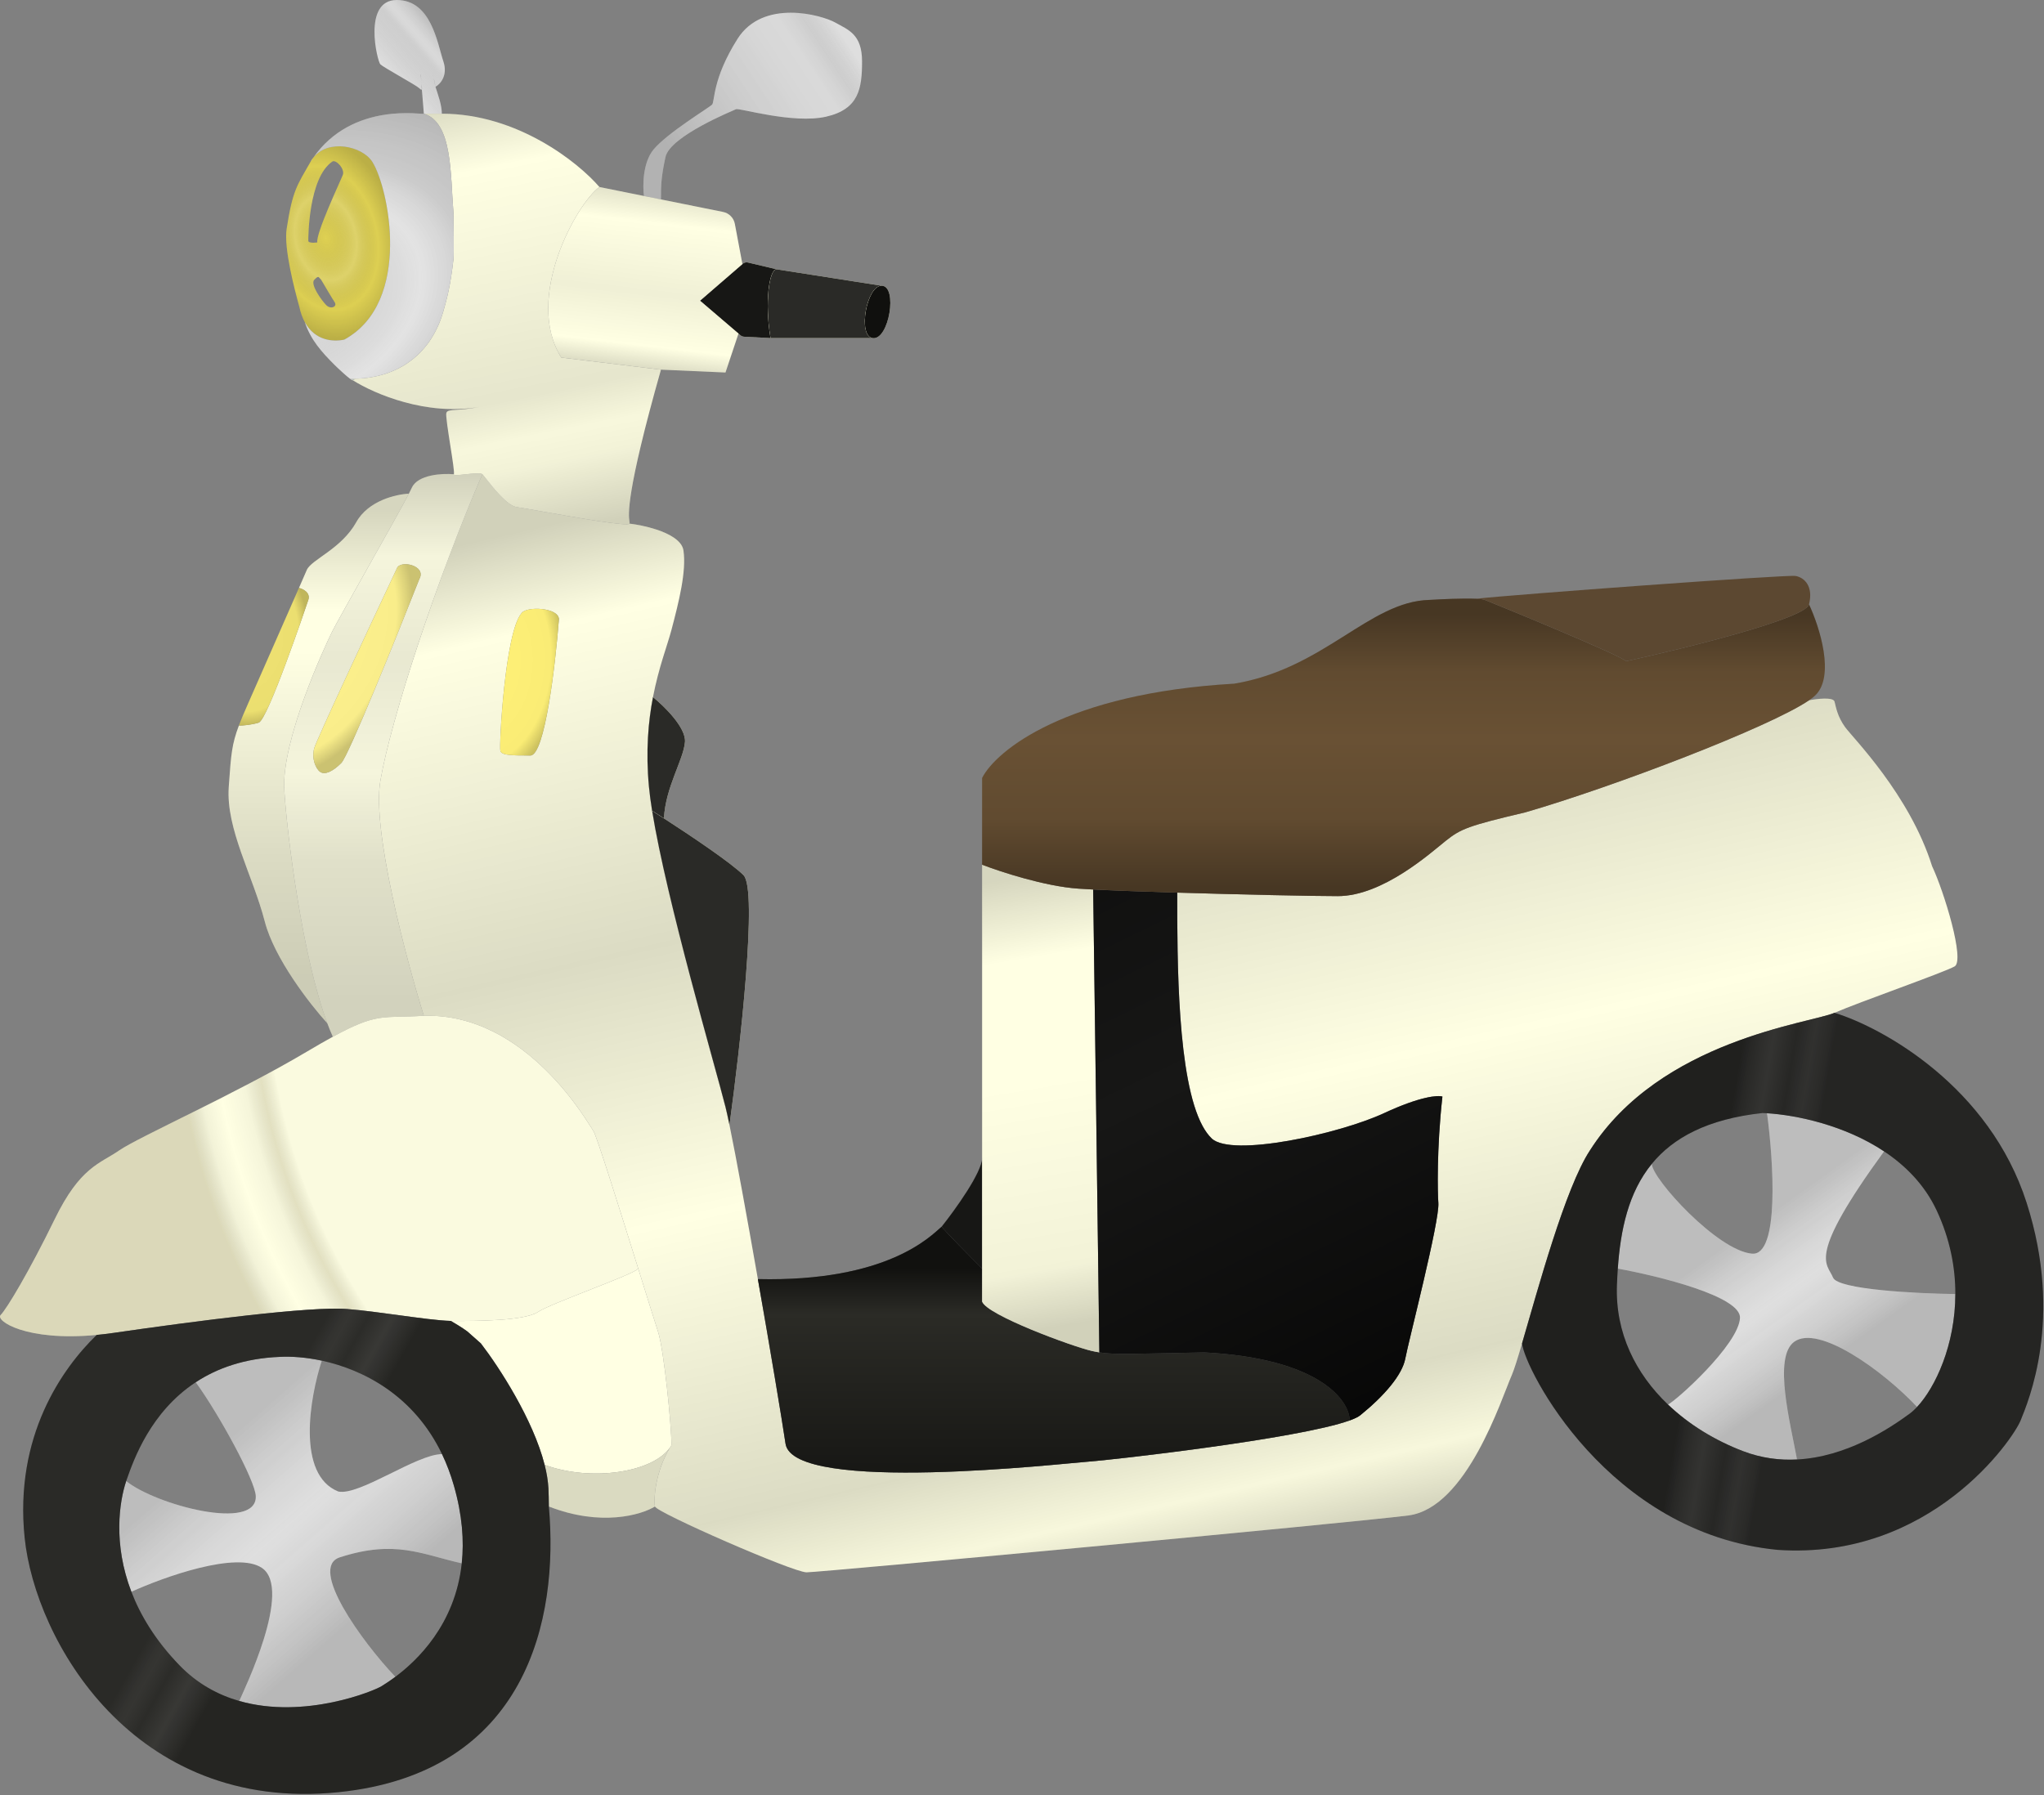 <svg width="107" height="94" viewBox="0 0 107 94" fill="none" xmlns="http://www.w3.org/2000/svg">
<rect x="0" y="0" width="107" height="94" fill="#808080" stroke="none"/>
<g clip-path="url(#clip0_1377_15918)">
<path fill-rule="evenodd" clip-rule="evenodd" d="M25.252 24.832C25.283 24.863 25.348 24.947 25.438 25.061C25.799 25.524 26.555 26.492 27.059 26.555C27.228 26.576 27.729 26.666 28.372 26.781C30.112 27.091 32.893 27.588 32.951 27.417C33.324 27.461 33.86 27.561 34.365 27.728C35.064 27.959 35.706 28.317 35.779 28.827C35.936 29.924 35.543 31.49 35.151 32.978C34.935 33.796 34.481 34.945 34.182 36.504C33.937 37.781 33.795 39.333 33.972 41.203C34.007 41.575 34.064 41.996 34.138 42.457C34.892 47.152 37.478 55.97 37.979 57.967C38.033 58.184 38.103 58.504 38.187 58.907C38.538 60.611 39.118 63.802 39.674 66.975C40.318 70.651 40.931 74.303 41.121 75.592C41.514 78.255 55.812 76.61 56.99 76.532C58.067 76.46 67.991 75.343 70.66 74.374C70.913 74.282 71.101 74.192 71.21 74.103C72.467 73.085 73.41 71.989 73.567 71.127C73.724 70.265 75.374 63.92 75.295 62.98C75.257 62.529 75.202 60.152 75.509 57.419C75.281 57.34 74.352 57.403 72.467 58.28C70.11 59.377 64.479 60.61 63.432 59.612C63.256 59.443 63.096 59.223 62.953 58.958C61.626 56.515 61.626 50.321 61.626 46.74C64.898 46.839 68.636 46.922 70.032 46.922C72.388 46.922 74.902 44.65 75.688 44.023C76.474 43.397 76.866 43.24 79.852 42.535C84.435 41.209 92.634 38.079 94.7 36.669C95.119 36.588 95.972 36.488 96.035 36.739C96.114 37.052 96.192 37.522 96.585 38.07C96.978 38.618 99.963 41.595 101.142 45.355C101.77 46.687 102.87 50.29 102.32 50.603C101.77 50.917 97.292 52.483 96.035 53.032C94.778 53.58 86.922 54.442 83.23 60.239C81.938 62.201 80.502 67.523 79.676 70.344C79.447 71.126 79.264 71.716 79.145 71.989C78.595 73.242 76.788 78.96 73.724 79.352C70.66 79.743 42.928 82.329 42.221 82.329C41.514 82.329 34.365 79.195 34.286 78.882C34.21 78.579 34.281 77.103 35.069 75.801C35.098 75.758 35.126 75.715 35.151 75.67C35.151 74.652 34.758 70.657 34.444 69.717C34.334 69.388 33.917 68.047 33.411 66.427C32.47 63.409 31.219 59.424 31.065 59.22C30.83 58.907 27.609 53.032 22.188 53.188C21.245 50.16 19.47 43.459 19.91 40.89C20.46 37.678 22.895 30.237 25.252 24.832ZM29.258 32.43C29.258 31.803 27.53 31.725 27.294 32.117C26.43 33.135 26.116 39.089 26.195 39.324C26.273 39.559 26.823 39.559 27.766 39.559C28.52 39.559 29.075 34.806 29.258 32.43Z" fill="#FFFFE3"/>
<path fill-rule="evenodd" clip-rule="evenodd" d="M25.252 24.832C25.283 24.863 25.348 24.947 25.438 25.061C25.799 25.524 26.555 26.492 27.059 26.555C27.228 26.576 27.729 26.666 28.372 26.781C30.112 27.091 32.893 27.588 32.951 27.417C33.324 27.461 33.86 27.561 34.365 27.728C35.064 27.959 35.706 28.317 35.779 28.827C35.936 29.924 35.543 31.49 35.151 32.978C34.935 33.796 34.481 34.945 34.182 36.504C33.937 37.781 33.795 39.333 33.972 41.203C34.007 41.575 34.064 41.996 34.138 42.457C34.892 47.152 37.478 55.97 37.979 57.967C38.033 58.184 38.103 58.504 38.187 58.907C38.538 60.611 39.118 63.802 39.674 66.975C40.318 70.651 40.931 74.303 41.121 75.592C41.514 78.255 55.812 76.61 56.99 76.532C58.067 76.46 67.991 75.343 70.66 74.374C70.913 74.282 71.101 74.192 71.21 74.103C72.467 73.085 73.41 71.989 73.567 71.127C73.724 70.265 75.374 63.92 75.295 62.98C75.257 62.529 75.202 60.152 75.509 57.419C75.281 57.34 74.352 57.403 72.467 58.28C70.11 59.377 64.479 60.61 63.432 59.612C63.256 59.443 63.096 59.223 62.953 58.958C61.626 56.515 61.626 50.321 61.626 46.74C64.898 46.839 68.636 46.922 70.032 46.922C72.388 46.922 74.902 44.65 75.688 44.023C76.474 43.397 76.866 43.24 79.852 42.535C84.435 41.209 92.634 38.079 94.7 36.669C95.119 36.588 95.972 36.488 96.035 36.739C96.114 37.052 96.192 37.522 96.585 38.07C96.978 38.618 99.963 41.595 101.142 45.355C101.77 46.687 102.87 50.29 102.32 50.603C101.77 50.917 97.292 52.483 96.035 53.032C94.778 53.58 86.922 54.442 83.23 60.239C81.938 62.201 80.502 67.523 79.676 70.344C79.447 71.126 79.264 71.716 79.145 71.989C78.595 73.242 76.788 78.96 73.724 79.352C70.66 79.743 42.928 82.329 42.221 82.329C41.514 82.329 34.365 79.195 34.286 78.882C34.21 78.579 34.281 77.103 35.069 75.801C35.098 75.758 35.126 75.715 35.151 75.67C35.151 74.652 34.758 70.657 34.444 69.717C34.334 69.388 33.917 68.047 33.411 66.427C32.47 63.409 31.219 59.424 31.065 59.22C30.83 58.907 27.609 53.032 22.188 53.188C21.245 50.16 19.47 43.459 19.91 40.89C20.46 37.678 22.895 30.237 25.252 24.832ZM29.258 32.43C29.258 31.803 27.53 31.725 27.294 32.117C26.43 33.135 26.116 39.089 26.195 39.324C26.273 39.559 26.823 39.559 27.766 39.559C28.52 39.559 29.075 34.806 29.258 32.43Z" fill="url(#paint0_linear_1377_15918)" fill-opacity="0.2"/>
<path d="M17.396 33.057C17.003 33.84 14.725 38.775 14.882 41.36C15.028 43.77 15.839 50.127 17.134 53.58C16.252 52.614 14.363 50.196 13.861 48.253C13.232 45.825 11.818 43.397 11.975 41.203L11.985 41.057C12.096 39.51 12.134 38.974 12.505 37.992C12.695 37.992 13.169 37.96 13.546 37.835C14.018 37.678 15.982 31.882 16.139 31.412C16.265 31.036 15.865 30.837 15.65 30.785C15.856 30.313 16.005 29.973 16.06 29.845C16.296 29.297 17.867 28.748 18.653 27.338C19.281 26.21 20.748 25.877 21.402 25.851C20.624 27.343 17.756 32.339 17.396 33.057Z" fill="#FFFFE3"/>
<path d="M17.396 33.057C17.003 33.84 14.725 38.775 14.882 41.36C15.028 43.77 15.839 50.127 17.134 53.58C16.252 52.614 14.363 50.196 13.861 48.253C13.232 45.825 11.818 43.397 11.975 41.203L11.985 41.057C12.096 39.51 12.134 38.974 12.505 37.992C12.695 37.992 13.169 37.96 13.546 37.835C14.018 37.678 15.982 31.882 16.139 31.412C16.265 31.036 15.865 30.837 15.65 30.785C15.856 30.313 16.005 29.973 16.06 29.845C16.296 29.297 17.867 28.748 18.653 27.338C19.281 26.21 20.748 25.877 21.402 25.851C20.624 27.343 17.756 32.339 17.396 33.057Z" fill="url(#paint1_linear_1377_15918)" fill-opacity="0.2"/>
<path fill-rule="evenodd" clip-rule="evenodd" d="M23.759 24.832C23.721 24.907 24.028 24.874 24.374 24.836C24.749 24.796 25.17 24.75 25.252 24.832C22.895 30.237 20.46 37.678 19.91 40.89C19.47 43.459 21.245 50.159 22.188 53.188C20.031 53.323 19.783 52.996 17.424 54.285C17.325 54.067 17.228 53.831 17.134 53.58C15.839 50.127 15.028 43.77 14.882 41.36C14.725 38.775 17.003 33.84 17.396 33.057C17.756 32.339 20.624 27.343 21.402 25.851C21.473 25.715 21.527 25.608 21.559 25.537C21.874 24.847 23.157 24.779 23.759 24.832ZM21.952 30.315C22.345 29.61 20.931 29.297 20.774 29.767C19.386 32.717 16.579 38.728 16.453 39.167C16.296 39.715 16.532 40.263 16.767 40.42C17.003 40.577 17.396 40.42 17.867 39.95C18.244 39.574 20.748 33.37 21.952 30.315Z" fill="#F5F5DC"/>
<path fill-rule="evenodd" clip-rule="evenodd" d="M23.759 24.832C23.721 24.907 24.028 24.874 24.374 24.836C24.749 24.796 25.17 24.75 25.252 24.832C22.895 30.237 20.46 37.678 19.91 40.89C19.47 43.459 21.245 50.159 22.188 53.188C20.031 53.323 19.783 52.996 17.424 54.285C17.325 54.067 17.228 53.831 17.134 53.58C15.839 50.127 15.028 43.77 14.882 41.36C14.725 38.775 17.003 33.84 17.396 33.057C17.756 32.339 20.624 27.343 21.402 25.851C21.473 25.715 21.527 25.608 21.559 25.537C21.874 24.847 23.157 24.779 23.759 24.832ZM21.952 30.315C22.345 29.61 20.931 29.297 20.774 29.767C19.386 32.717 16.579 38.728 16.453 39.167C16.296 39.715 16.532 40.263 16.767 40.42C17.003 40.577 17.396 40.42 17.867 39.95C18.244 39.574 20.748 33.37 21.952 30.315Z" fill="url(#paint2_linear_1377_15918)" fill-opacity="0.2"/>
<path d="M46.149 14.962C45.363 14.962 44.892 17.58 45.677 17.703H40.335C40.021 15.886 40.257 14.1 40.649 14.1L46.149 14.962Z" fill="#FFFFE3"/>
<path d="M46.149 14.962C45.363 14.962 44.892 17.58 45.677 17.703H40.335C40.021 15.886 40.257 14.1 40.649 14.1L46.149 14.962Z" fill="#2A2A27"/>
<path d="M46.148 14.962C47.013 14.962 46.541 17.839 45.677 17.703C44.892 17.58 45.363 14.962 46.148 14.962Z" fill="#FFFFE3"/>
<path d="M46.148 14.962C47.013 14.962 46.541 17.839 45.677 17.703C44.892 17.58 45.363 14.962 46.148 14.962Z" fill="#10100E"/>
<path d="M40.649 14.1C40.256 14.1 40.021 15.886 40.335 17.703L38.949 17.631C38.88 17.627 38.814 17.601 38.761 17.556L38.659 17.468L36.643 15.745L38.878 13.814C38.954 13.748 39.058 13.722 39.156 13.746L40.649 14.1Z" fill="#FFFFE3"/>
<path d="M40.649 14.1C40.256 14.1 40.021 15.886 40.335 17.703L38.949 17.631C38.88 17.627 38.814 17.601 38.761 17.556L38.659 17.468L36.643 15.745L38.878 13.814C38.954 13.748 39.058 13.722 39.156 13.746L40.649 14.1Z" fill="#171715"/>
<path d="M22.188 53.188C27.608 53.032 30.829 58.907 31.065 59.22C31.218 59.424 32.47 63.409 33.411 66.427C33.165 66.74 28.866 68.228 28.158 68.698C27.451 69.168 24.937 69.168 23.759 69.168C23.709 69.168 23.657 69.168 23.602 69.166C22.937 69.146 21.939 69.01 20.877 68.865C19.969 68.741 19.014 68.611 18.181 68.542C16.296 68.385 10.246 69.168 5.926 69.795C5.626 69.838 5.338 69.873 5.061 69.899C1.354 70.252 -0.259 69.147 0.034 68.855C0.348 68.542 1.526 66.583 2.862 63.842C4.197 61.1 5.219 60.943 6.24 60.238C7.261 59.533 12.368 57.262 16.06 55.068C16.585 54.757 17.034 54.499 17.424 54.285C19.782 52.996 20.031 53.323 22.188 53.188Z" fill="#FFFFE3"/>
<path d="M22.188 53.188C27.608 53.032 30.829 58.907 31.065 59.22C31.218 59.424 32.47 63.409 33.411 66.427C33.165 66.74 28.866 68.228 28.158 68.698C27.451 69.168 24.937 69.168 23.759 69.168C23.709 69.168 23.657 69.168 23.602 69.166C22.937 69.146 21.939 69.01 20.877 68.865C19.969 68.741 19.014 68.611 18.181 68.542C16.296 68.385 10.246 69.168 5.926 69.795C5.626 69.838 5.338 69.873 5.061 69.899C1.354 70.252 -0.259 69.147 0.034 68.855C0.348 68.542 1.526 66.583 2.862 63.842C4.197 61.1 5.219 60.943 6.24 60.238C7.261 59.533 12.368 57.262 16.06 55.068C16.585 54.757 17.034 54.499 17.424 54.285C19.782 52.996 20.031 53.323 22.188 53.188Z" fill="url(#paint3_radial_1377_15918)" fill-opacity="0.2"/>
<path d="M34.137 42.457C34.063 41.996 34.007 41.575 33.972 41.203C33.795 39.333 33.937 37.781 34.182 36.503C34.767 36.973 35.92 38.101 35.857 38.853C35.779 39.793 34.836 41.213 34.757 42.853C34.528 42.705 34.318 42.571 34.137 42.457Z" fill="#FFFFE3"/>
<path d="M34.137 42.457C34.063 41.996 34.007 41.575 33.972 41.203C33.795 39.333 33.937 37.781 34.182 36.503C34.767 36.973 35.92 38.101 35.857 38.853C35.779 39.793 34.836 41.213 34.757 42.853C34.528 42.705 34.318 42.571 34.137 42.457Z" fill="#2A2A27"/>
<path d="M38.187 58.907C38.103 58.504 38.033 58.184 37.979 57.967C37.478 55.97 34.892 47.152 34.138 42.457C34.318 42.571 34.528 42.705 34.758 42.853C36.154 43.755 38.274 45.179 38.921 45.825C39.676 46.577 38.746 54.86 38.187 58.907Z" fill="#FFFFE3"/>
<path d="M38.187 58.907C38.103 58.504 38.033 58.184 37.979 57.967C37.478 55.97 34.892 47.152 34.138 42.457C34.318 42.571 34.528 42.705 34.758 42.853C36.154 43.755 38.274 45.179 38.921 45.825C39.676 46.577 38.746 54.86 38.187 58.907Z" fill="#2A2A27"/>
<path d="M34.443 69.717C34.757 70.657 35.15 74.652 35.15 75.67C35.122 75.713 35.095 75.757 35.068 75.801C34.157 77.106 30.941 77.594 28.51 76.703C27.91 74.329 26.126 71.582 25.173 70.343L24.466 69.717C24.214 69.529 23.785 69.271 23.602 69.166C23.656 69.168 23.709 69.168 23.759 69.168C24.937 69.168 27.451 69.168 28.158 68.698C28.865 68.228 33.165 66.74 33.411 66.427C33.917 68.047 34.333 69.388 34.443 69.717Z" fill="#FFFFE3"/>
<path d="M28.731 78.882C28.73 78.52 28.721 78.203 28.708 77.942C28.689 77.548 28.619 77.132 28.511 76.702C30.941 77.594 34.157 77.106 35.068 75.801C34.281 77.102 34.21 78.579 34.286 78.882C33.568 79.326 31.451 79.947 28.731 78.882Z" fill="#FAFADE"/>
<path d="M28.731 78.882C28.73 78.52 28.721 78.203 28.708 77.942C28.689 77.548 28.619 77.132 28.511 76.702C30.941 77.594 34.157 77.106 35.068 75.801C34.281 77.102 34.21 78.579 34.286 78.882C33.568 79.326 31.451 79.947 28.731 78.882Z" fill="black" fill-opacity="0.13"/>
<path d="M56.99 76.532C55.812 76.61 41.514 78.255 41.121 75.592C40.931 74.303 40.318 70.651 39.674 66.975C46.476 67.132 48.741 64.703 49.291 64.233C49.543 64.547 50.81 65.826 51.412 66.427V68.15C51.648 68.855 56.126 70.5 57.147 70.735C57.284 70.767 57.415 70.792 57.55 70.813C58.414 70.948 59.419 70.882 62.961 70.815L63.039 70.813C69.073 71.127 70.634 73.318 70.66 74.374C67.991 75.343 58.066 76.46 56.99 76.532Z" fill="#2B2B26"/>
<path d="M56.99 76.532C55.812 76.61 41.514 78.255 41.121 75.592C40.931 74.303 40.318 70.651 39.674 66.975C46.476 67.132 48.741 64.703 49.291 64.233C49.543 64.547 50.81 65.826 51.412 66.427V68.15C51.648 68.855 56.126 70.5 57.147 70.735C57.284 70.767 57.415 70.792 57.55 70.813C58.414 70.948 59.419 70.882 62.961 70.815L63.039 70.813C69.073 71.127 70.634 73.318 70.66 74.374C67.991 75.343 58.066 76.46 56.99 76.532Z" fill="url(#paint4_linear_1377_15918)" fill-opacity="0.6"/>
<path d="M20.774 29.767C20.931 29.297 22.345 29.61 21.953 30.315C20.748 33.37 18.244 39.574 17.867 39.95C17.396 40.42 17.003 40.577 16.767 40.42C16.532 40.263 16.296 39.715 16.453 39.167C16.579 38.728 19.386 32.717 20.774 29.767Z" fill="#FEF28D"/>
<path d="M20.774 29.767C20.931 29.297 22.345 29.61 21.953 30.315C20.748 33.37 18.244 39.574 17.867 39.95C17.396 40.42 17.003 40.577 16.767 40.42C16.532 40.263 16.296 39.715 16.453 39.167C16.579 38.728 19.386 32.717 20.774 29.767Z" fill="url(#paint5_radial_1377_15918)" fill-opacity="0.2"/>
<path d="M27.294 32.117C27.53 31.725 29.258 31.803 29.258 32.43C29.075 34.806 28.52 39.558 27.765 39.558C26.823 39.558 26.273 39.558 26.194 39.323C26.116 39.088 26.43 33.135 27.294 32.117Z" fill="#FFF177"/>
<path d="M27.294 32.117C27.53 31.725 29.258 31.803 29.258 32.43C29.075 34.806 28.52 39.558 27.765 39.558C26.823 39.558 26.273 39.558 26.194 39.323C26.116 39.088 26.43 33.135 27.294 32.117Z" fill="url(#paint6_radial_1377_15918)" fill-opacity="0.2"/>
<path d="M12.996 36.817C13.659 35.315 14.969 32.338 15.65 30.785C15.865 30.837 16.265 31.036 16.139 31.412C15.982 31.882 14.018 37.678 13.546 37.835C13.169 37.96 12.695 37.992 12.505 37.992C12.627 37.666 12.786 37.292 12.996 36.817Z" fill="#F0E372"/>
<path d="M12.996 36.817C13.659 35.315 14.969 32.338 15.65 30.785C15.865 30.837 16.265 31.036 16.139 31.412C15.982 31.882 14.018 37.678 13.546 37.835C13.169 37.96 12.695 37.992 12.505 37.992C12.627 37.666 12.786 37.292 12.996 36.817Z" fill="url(#paint7_radial_1377_15918)" fill-opacity="0.2"/>
<path fill-rule="evenodd" clip-rule="evenodd" d="M16.262 8.46C16.301 8.391 16.344 8.327 16.39 8.268C17.18 7.251 18.955 7.646 19.483 8.46C20.347 9.792 21.604 15.823 18.024 17.782C17.448 17.909 16.497 17.85 15.96 16.875C15.838 16.653 15.737 16.384 15.667 16.058C15.431 15.197 14.848 13.003 15.005 11.985C15.323 9.926 15.555 9.713 16.262 8.46ZM17.945 9.165C18.071 8.852 17.586 8.329 17.395 8.46C16.139 9.322 16.139 12.455 16.139 12.612C16.139 12.768 16.688 12.69 16.61 12.69C16.531 12.22 17.788 9.557 17.945 9.165ZM17.519 15.823C17.393 15.635 16.995 14.962 16.812 14.648C16.655 14.492 16.688 14.413 16.453 14.648C16.217 14.883 16.846 15.745 17.081 15.98C17.317 16.215 17.676 16.058 17.519 15.823Z" fill="#F4E34A" fill-opacity="0.82"/>
<path fill-rule="evenodd" clip-rule="evenodd" d="M16.262 8.46C16.301 8.391 16.344 8.327 16.39 8.268C17.18 7.251 18.955 7.646 19.483 8.46C20.347 9.792 21.604 15.823 18.024 17.782C17.448 17.909 16.497 17.85 15.96 16.875C15.838 16.653 15.737 16.384 15.667 16.058C15.431 15.197 14.848 13.003 15.005 11.985C15.323 9.926 15.555 9.713 16.262 8.46ZM17.945 9.165C18.071 8.852 17.586 8.329 17.395 8.46C16.139 9.322 16.139 12.455 16.139 12.612C16.139 12.768 16.688 12.69 16.61 12.69C16.531 12.22 17.788 9.557 17.945 9.165ZM17.519 15.823C17.393 15.635 16.995 14.962 16.812 14.648C16.655 14.492 16.688 14.413 16.453 14.648C16.217 14.883 16.846 15.745 17.081 15.98C17.317 16.215 17.676 16.058 17.519 15.823Z" fill="url(#paint8_radial_1377_15918)" fill-opacity="0.2"/>
<path d="M14.646 71.048C15.238 71.016 16.004 71.064 16.846 71.246C16.218 73.165 15.51 77.221 17.71 78.098C18.81 78.333 21.811 76.14 23.139 76.14C23.379 76.641 23.588 77.188 23.759 77.785C24.202 79.329 24.298 80.683 24.172 81.858C22.07 81.388 20.695 80.605 17.789 81.545C16.139 82.078 18.941 85.95 20.695 87.801C20.414 88.011 20.189 88.153 20.064 88.233C20.032 88.253 20.007 88.269 19.988 88.282C19.632 88.518 15.96 90.051 12.525 89.065C12.761 88.517 15.353 83.19 13.704 82.093C12.384 81.216 8.603 82.563 6.877 83.347C5.913 80.833 6.244 78.639 6.606 77.55C8.151 78.803 13.468 80.213 13.389 78.333C13.355 77.517 11.478 74.074 10.247 72.376C11.354 71.647 12.787 71.124 14.646 71.048Z" fill="#E3E3E3"/>
<path d="M14.646 71.048C15.238 71.016 16.004 71.064 16.846 71.246C16.218 73.165 15.51 77.221 17.71 78.098C18.81 78.333 21.811 76.14 23.139 76.14C23.379 76.641 23.588 77.188 23.759 77.785C24.202 79.329 24.298 80.683 24.172 81.858C22.07 81.388 20.695 80.605 17.789 81.545C16.139 82.078 18.941 85.95 20.695 87.801C20.414 88.011 20.189 88.153 20.064 88.233C20.032 88.253 20.007 88.269 19.988 88.282C19.632 88.518 15.96 90.051 12.525 89.065C12.761 88.517 15.353 83.19 13.704 82.093C12.384 81.216 8.603 82.563 6.877 83.347C5.913 80.833 6.244 78.639 6.606 77.55C8.151 78.803 13.468 80.213 13.389 78.333C13.355 77.517 11.478 74.074 10.247 72.376C11.354 71.647 12.787 71.124 14.646 71.048Z" fill="url(#paint9_linear_1377_15918)" fill-opacity="0.2"/>
<path d="M91.714 65.643C93.16 65.769 92.84 60.794 92.5 58.291C94.033 58.385 96.558 58.911 98.628 60.286C94.543 65.896 95.642 66.113 95.957 66.897C96.208 67.523 100.33 67.732 102.36 67.758C102.355 70.43 101.307 72.653 100.356 73.669C98.549 71.747 95.171 69.325 93.914 70.265C92.814 71.088 93.731 74.552 94.071 76.421C93.162 76.469 92.208 76.352 91.243 75.983C89.782 75.425 88.419 74.597 87.315 73.543C87.708 73.374 91.007 70.422 91.086 69.012C91.149 67.884 86.848 66.818 84.689 66.427C84.83 64.409 85.238 62.447 86.468 60.943C86.486 61.727 89.907 65.487 91.714 65.643Z" fill="#E3E3E3"/>
<path d="M91.714 65.643C93.16 65.769 92.84 60.794 92.5 58.291C94.033 58.385 96.558 58.911 98.628 60.286C94.543 65.896 95.642 66.113 95.957 66.897C96.208 67.523 100.33 67.732 102.36 67.758C102.355 70.43 101.307 72.653 100.356 73.669C98.549 71.747 95.171 69.325 93.914 70.265C92.814 71.088 93.731 74.552 94.071 76.421C93.162 76.469 92.208 76.352 91.243 75.983C89.782 75.425 88.419 74.597 87.315 73.543C87.708 73.374 91.007 70.422 91.086 69.012C91.149 67.884 86.848 66.818 84.689 66.427C84.83 64.409 85.238 62.447 86.468 60.943C86.486 61.727 89.907 65.487 91.714 65.643Z" fill="url(#paint10_linear_1377_15918)" fill-opacity="0.2"/>
<path d="M51.412 66.427C50.81 65.826 49.542 64.546 49.291 64.233C49.998 63.345 51.412 61.382 51.412 60.63V66.427Z" fill="#171715"/>
<path d="M51.412 66.427C50.81 65.826 49.542 64.546 49.291 64.233C49.998 63.345 51.412 61.382 51.412 60.63V66.427Z" fill="url(#paint11_linear_1377_15918)" fill-opacity="0.2"/>
<path d="M57.147 70.735C56.126 70.5 51.648 68.855 51.412 68.15V66.427V60.63V52.953V45.277C52.355 45.642 54.68 46.405 56.44 46.53C56.646 46.545 56.911 46.56 57.226 46.576L57.55 70.813C57.415 70.792 57.284 70.766 57.147 70.735Z" fill="#FFFFE3"/>
<path d="M57.147 70.735C56.126 70.5 51.648 68.855 51.412 68.15V66.427V60.63V52.953V45.277C52.355 45.642 54.68 46.405 56.44 46.53C56.646 46.545 56.911 46.56 57.226 46.576L57.55 70.813C57.415 70.792 57.284 70.766 57.147 70.735Z" fill="url(#paint12_linear_1377_15918)" fill-opacity="0.2"/>
<path d="M73.566 71.127C73.409 71.988 72.466 73.085 71.209 74.103C71.1 74.192 70.913 74.282 70.659 74.374C70.633 73.318 69.073 71.127 63.039 70.813L62.961 70.815C59.418 70.882 58.413 70.948 57.55 70.813L57.226 46.576C58.282 46.629 59.888 46.686 61.625 46.739C61.625 50.321 61.625 56.515 62.952 58.958C63.096 59.222 63.255 59.443 63.432 59.612C64.479 60.61 70.11 59.377 72.466 58.28C74.352 57.403 75.28 57.34 75.508 57.418C75.201 60.151 75.257 62.529 75.295 62.98C75.373 63.92 73.723 70.265 73.566 71.127Z" fill="#171716"/>
<path d="M73.566 71.127C73.409 71.988 72.466 73.085 71.209 74.103C71.1 74.192 70.913 74.282 70.659 74.374C70.633 73.318 69.073 71.127 63.039 70.813L62.961 70.815C59.418 70.882 58.413 70.948 57.55 70.813L57.226 46.576C58.282 46.629 59.888 46.686 61.625 46.739C61.625 50.321 61.625 56.515 62.952 58.958C63.096 59.222 63.255 59.443 63.432 59.612C64.479 60.61 70.11 59.377 72.466 58.28C74.352 57.403 75.28 57.34 75.508 57.418C75.201 60.151 75.257 62.529 75.295 62.98C75.373 63.92 73.723 70.265 73.566 71.127Z" fill="url(#paint13_linear_1377_15918)" fill-opacity="0.8"/>
<path d="M51.412 40.733C52.145 39.297 55.812 36.3 64.61 35.798C69.324 35.015 71.681 31.49 74.823 31.412C75.451 31.373 76.593 31.322 77.259 31.351C77.482 31.361 77.651 31.38 77.73 31.412C78.123 31.568 85.036 34.388 85.115 34.623C88.231 33.944 94.511 32.399 94.699 31.647C95.249 32.822 96.082 35.422 95.013 36.425C94.934 36.499 94.829 36.581 94.699 36.669C92.633 38.079 84.434 41.208 79.851 42.535C76.866 43.24 76.473 43.397 75.687 44.023C74.902 44.65 72.388 46.922 70.031 46.922C68.635 46.922 64.898 46.839 61.625 46.739C59.888 46.687 58.282 46.629 57.226 46.576C56.911 46.56 56.646 46.545 56.44 46.53C54.68 46.405 52.355 45.642 51.412 45.277V40.733Z" fill="#684F31" fill-opacity="0.95"/>
<path d="M51.412 40.733C52.145 39.297 55.812 36.3 64.61 35.798C69.324 35.015 71.681 31.49 74.823 31.412C75.451 31.373 76.593 31.322 77.259 31.351C77.482 31.361 77.651 31.38 77.73 31.412C78.123 31.568 85.036 34.388 85.115 34.623C88.231 33.944 94.511 32.399 94.699 31.647C95.249 32.822 96.082 35.422 95.013 36.425C94.934 36.499 94.829 36.581 94.699 36.669C92.633 38.079 84.434 41.208 79.851 42.535C76.866 43.24 76.473 43.397 75.687 44.023C74.902 44.65 72.388 46.922 70.031 46.922C68.635 46.922 64.898 46.839 61.625 46.739C59.888 46.687 58.282 46.629 57.226 46.576C56.911 46.56 56.646 46.545 56.44 46.53C54.68 46.405 52.355 45.642 51.412 45.277V40.733Z" fill="url(#paint14_linear_1377_15918)" fill-opacity="0.4"/>
<path d="M85.115 34.623C85.036 34.388 78.123 31.568 77.73 31.412C77.651 31.38 77.482 31.361 77.259 31.352C79.223 31.134 93.521 30.08 93.992 30.158C94.464 30.237 94.935 30.707 94.699 31.647C94.511 32.399 88.231 33.945 85.115 34.623Z" fill="#5C4831"/>
<path fill-rule="evenodd" clip-rule="evenodd" d="M16.262 8.46C16.303 8.394 16.346 8.33 16.39 8.268C16.343 8.327 16.301 8.391 16.262 8.46ZM18.431 19.828C18.405 19.826 18.374 19.826 18.338 19.826C18.38 19.855 18.425 19.884 18.473 19.914C18.576 19.893 18.607 19.839 18.433 19.828C18.433 19.828 18.432 19.828 18.431 19.828Z" fill="#FFFFE3"/>
<path fill-rule="evenodd" clip-rule="evenodd" d="M16.262 8.46C16.303 8.394 16.346 8.33 16.39 8.268C16.343 8.327 16.301 8.391 16.262 8.46ZM18.431 19.828C18.405 19.826 18.374 19.826 18.338 19.826C18.38 19.855 18.425 19.884 18.473 19.914C18.576 19.893 18.607 19.839 18.433 19.828C18.433 19.828 18.432 19.828 18.431 19.828Z" fill="#B2B9B8"/>
<path d="M33.71 10.262C33.64 9.739 33.642 8.523 34.208 7.833C34.915 6.972 37.114 5.64 37.272 5.483C37.429 5.327 37.272 4.152 38.607 2.037C39.943 -0.078 43.006 0.783 43.714 1.175C44.42 1.567 45.127 1.802 45.127 3.212C45.127 4.622 44.97 5.718 43.242 6.11C41.514 6.502 38.686 5.64 38.528 5.718C38.371 5.797 35.072 7.128 34.836 8.225C34.6 9.322 34.6 9.759 34.6 10.441L33.71 10.262Z" fill="#DEDEDE"/>
<path d="M33.71 10.262C33.64 9.739 33.642 8.523 34.208 7.833C34.915 6.972 37.114 5.64 37.272 5.483C37.429 5.327 37.272 4.152 38.607 2.037C39.943 -0.078 43.006 0.783 43.714 1.175C44.42 1.567 45.127 1.802 45.127 3.212C45.127 4.622 44.97 5.718 43.242 6.11C41.514 6.502 38.686 5.64 38.528 5.718C38.371 5.797 35.072 7.128 34.836 8.225C34.6 9.322 34.6 9.759 34.6 10.441L33.71 10.262Z" fill="url(#paint15_linear_1377_15918)" fill-opacity="0.2"/>
<path d="M22.796 4.543C22.935 4.981 23.13 5.5 23.13 5.953H22.188C22.188 5.905 22.129 5.24 22.083 4.678C22.083 4.677 22.084 4.676 22.084 4.676L22.084 4.674C22.097 4.637 22.085 4.557 22.072 4.469L22.068 4.445C22.065 4.424 22.062 4.402 22.059 4.381V4.38C22.056 4.337 22.053 4.296 22.05 4.256C22.051 4.025 22.03 3.796 22.03 3.917C22.03 3.969 22.038 4.093 22.05 4.256C22.05 4.292 22.053 4.332 22.058 4.373L22.059 4.38V4.381C22.063 4.428 22.067 4.478 22.071 4.529C22.075 4.577 22.079 4.627 22.083 4.678C22.069 4.71 22.032 4.702 21.952 4.622C21.795 4.465 20.066 3.525 19.909 3.368C19.752 3.212 18.966 0 20.773 0C22.58 0 22.895 2.272 23.209 3.212C23.46 3.964 23.038 4.413 22.796 4.543C22.75 4.178 22.547 3.525 22.659 3.917C22.705 4.078 22.681 3.995 22.796 4.543Z" fill="#DEDEDE"/>
<path d="M22.796 4.543C22.935 4.981 23.13 5.5 23.13 5.953H22.188C22.188 5.905 22.129 5.24 22.083 4.678C22.083 4.677 22.084 4.676 22.084 4.676L22.084 4.674C22.097 4.637 22.085 4.557 22.072 4.469L22.068 4.445C22.065 4.424 22.062 4.402 22.059 4.381V4.38C22.056 4.337 22.053 4.296 22.05 4.256C22.051 4.025 22.03 3.796 22.03 3.917C22.03 3.969 22.038 4.093 22.05 4.256C22.05 4.292 22.053 4.332 22.058 4.373L22.059 4.38V4.381C22.063 4.428 22.067 4.478 22.071 4.529C22.075 4.577 22.079 4.627 22.083 4.678C22.069 4.71 22.032 4.702 21.952 4.622C21.795 4.465 20.066 3.525 19.909 3.368C19.752 3.212 18.966 0 20.773 0C22.58 0 22.895 2.272 23.209 3.212C23.46 3.964 23.038 4.413 22.796 4.543C22.75 4.178 22.547 3.525 22.659 3.917C22.705 4.078 22.681 3.995 22.796 4.543Z" fill="url(#paint16_linear_1377_15918)" fill-opacity="0.2"/>
<path d="M31.379 9.792C30.201 10.653 27.418 15.588 29.381 18.722L34.6 19.356C32.742 25.913 32.902 26.976 32.949 27.29C32.958 27.348 32.962 27.38 32.95 27.417C32.893 27.588 30.112 27.091 28.371 26.78C27.729 26.666 27.228 26.576 27.058 26.555C26.555 26.492 25.799 25.524 25.437 25.061C25.348 24.946 25.282 24.863 25.251 24.832C25.17 24.75 24.748 24.796 24.374 24.836C24.027 24.874 23.721 24.907 23.759 24.832C23.797 24.756 23.687 24.05 23.572 23.319C23.451 22.545 23.326 21.741 23.366 21.62C23.409 21.491 23.57 21.48 23.902 21.458C24.175 21.439 24.563 21.413 25.094 21.307C22.32 21.788 19.613 20.629 18.474 19.914C18.576 19.893 18.608 19.839 18.434 19.828C20.548 19.852 22.512 18.763 23.209 16.293C23.215 16.27 23.222 16.248 23.228 16.225C23.399 15.62 23.578 14.986 23.741 13.552C23.771 13.289 23.744 11.553 23.741 11.191C23.572 9.165 23.704 6.414 22.188 5.953H23.13C27.09 5.953 30.279 8.512 31.379 9.792Z" fill="#FFFFE3"/>
<path d="M31.379 9.792C30.201 10.653 27.418 15.588 29.381 18.722L34.6 19.356C32.742 25.913 32.902 26.976 32.949 27.29C32.958 27.348 32.962 27.38 32.95 27.417C32.893 27.588 30.112 27.091 28.371 26.78C27.729 26.666 27.228 26.576 27.058 26.555C26.555 26.492 25.799 25.524 25.437 25.061C25.348 24.946 25.282 24.863 25.251 24.832C25.17 24.75 24.748 24.796 24.374 24.836C24.027 24.874 23.721 24.907 23.759 24.832C23.797 24.756 23.687 24.05 23.572 23.319C23.451 22.545 23.326 21.741 23.366 21.62C23.409 21.491 23.57 21.48 23.902 21.458C24.175 21.439 24.563 21.413 25.094 21.307C22.32 21.788 19.613 20.629 18.474 19.914C18.576 19.893 18.608 19.839 18.434 19.828C20.548 19.852 22.512 18.763 23.209 16.293C23.215 16.27 23.222 16.248 23.228 16.225C23.399 15.62 23.578 14.986 23.741 13.552C23.771 13.289 23.744 11.553 23.741 11.191C23.572 9.165 23.704 6.414 22.188 5.953H23.13C27.09 5.953 30.279 8.512 31.379 9.792Z" fill="url(#paint17_linear_1377_15918)" fill-opacity="0.2"/>
<path d="M38.864 13.825L36.643 15.745L38.659 17.468L37.978 19.505L34.6 19.356L29.381 18.722C27.417 15.588 30.201 10.653 31.379 9.792L33.71 10.262L34.6 10.441L37.852 11.097C38.166 11.16 38.41 11.407 38.468 11.721L38.864 13.825Z" fill="#FFFFE3"/>
<path d="M38.864 13.825L36.643 15.745L38.659 17.468L37.978 19.505L34.6 19.356L29.381 18.722C27.417 15.588 30.201 10.653 31.379 9.792L33.71 10.262L34.6 10.441L37.852 11.097C38.166 11.16 38.41 11.407 38.468 11.721L38.864 13.825Z" fill="url(#paint18_linear_1377_15918)" fill-opacity="0.2"/>
<path d="M18.024 17.782C21.604 15.823 20.347 9.792 19.483 8.46C18.955 7.646 17.18 7.251 16.39 8.268C18.462 5.28 22.188 6.03 22.188 5.953C23.704 6.414 23.573 9.165 23.741 11.191C23.744 11.553 23.771 13.289 23.741 13.552C23.579 14.986 23.399 15.62 23.228 16.225L23.209 16.293C22.512 18.763 20.548 19.852 18.434 19.828L18.431 19.828C18.405 19.826 18.374 19.826 18.338 19.826C18.381 19.855 18.426 19.884 18.474 19.914C18.375 19.935 17.627 19.221 17.519 19.113C16.812 18.408 16.262 17.782 15.96 16.875C16.497 17.85 17.448 17.909 18.024 17.782Z" fill="#DFDFDF"/>
<path d="M18.024 17.782C21.604 15.823 20.347 9.792 19.483 8.46C18.955 7.646 17.18 7.251 16.39 8.268C18.462 5.28 22.188 6.03 22.188 5.953C23.704 6.414 23.573 9.165 23.741 11.191C23.744 11.553 23.771 13.289 23.741 13.552C23.579 14.986 23.399 15.62 23.228 16.225L23.209 16.293C22.512 18.763 20.548 19.852 18.434 19.828L18.431 19.828C18.405 19.826 18.374 19.826 18.338 19.826C18.381 19.855 18.426 19.884 18.474 19.914C18.375 19.935 17.627 19.221 17.519 19.113C16.812 18.408 16.262 17.782 15.96 16.875C16.497 17.85 17.448 17.909 18.024 17.782Z" fill="url(#paint19_radial_1377_15918)" fill-opacity="0.2"/>
<path fill-rule="evenodd" clip-rule="evenodd" d="M5.926 69.795C10.247 69.168 16.296 68.385 18.181 68.542C19.014 68.611 19.969 68.741 20.878 68.865C21.939 69.01 22.937 69.146 23.602 69.166C23.785 69.271 24.215 69.529 24.466 69.717L25.173 70.343C26.127 71.582 27.911 74.329 28.511 76.703C28.62 77.132 28.689 77.548 28.709 77.942C28.721 78.203 28.73 78.52 28.731 78.882C29.259 84.757 27.598 92.836 17.71 93.843C6.947 94.94 1.841 85.853 1.291 80.527C0.741 75.2 3.255 71.648 5.062 69.899C5.338 69.873 5.626 69.838 5.926 69.795ZM16.846 71.246C16.004 71.065 15.238 71.016 14.646 71.048C12.787 71.124 11.354 71.647 10.247 72.376C7.89 73.926 7.007 76.406 6.633 77.472C6.624 77.497 6.615 77.523 6.606 77.55C6.244 78.639 5.913 80.834 6.877 83.347C7.35 84.581 8.136 85.891 9.383 87.185C10.325 88.163 11.412 88.746 12.525 89.066C15.96 90.051 19.632 88.519 19.988 88.282C20.007 88.269 20.032 88.253 20.064 88.233C20.189 88.153 20.414 88.011 20.695 87.801C21.81 86.97 23.826 85.083 24.172 81.858C24.298 80.683 24.202 79.329 23.759 77.785C23.588 77.188 23.379 76.641 23.139 76.14C21.66 73.055 19.005 71.713 16.846 71.246Z" fill="#2A2A27"/>
<path fill-rule="evenodd" clip-rule="evenodd" d="M5.926 69.795C10.247 69.168 16.296 68.385 18.181 68.542C19.014 68.611 19.969 68.741 20.878 68.865C21.939 69.01 22.937 69.146 23.602 69.166C23.785 69.271 24.215 69.529 24.466 69.717L25.173 70.343C26.127 71.582 27.911 74.329 28.511 76.703C28.62 77.132 28.689 77.548 28.709 77.942C28.721 78.203 28.73 78.52 28.731 78.882C29.259 84.757 27.598 92.836 17.71 93.843C6.947 94.94 1.841 85.853 1.291 80.527C0.741 75.2 3.255 71.648 5.062 69.899C5.338 69.873 5.626 69.838 5.926 69.795ZM16.846 71.246C16.004 71.065 15.238 71.016 14.646 71.048C12.787 71.124 11.354 71.647 10.247 72.376C7.89 73.926 7.007 76.406 6.633 77.472C6.624 77.497 6.615 77.523 6.606 77.55C6.244 78.639 5.913 80.834 6.877 83.347C7.35 84.581 8.136 85.891 9.383 87.185C10.325 88.163 11.412 88.746 12.525 89.066C15.96 90.051 19.632 88.519 19.988 88.282C20.007 88.269 20.032 88.253 20.064 88.233C20.189 88.153 20.414 88.011 20.695 87.801C21.81 86.97 23.826 85.083 24.172 81.858C24.298 80.683 24.202 79.329 23.759 77.785C23.588 77.188 23.379 76.641 23.139 76.14C21.66 73.055 19.005 71.713 16.846 71.246Z" fill="url(#paint20_linear_1377_15918)" fill-opacity="0.13"/>
<path fill-rule="evenodd" clip-rule="evenodd" d="M83.23 60.238C86.922 54.442 94.778 53.58 96.035 53.032C98.575 53.815 104.143 56.901 106.091 62.98C108.039 69.059 106.17 73.391 105.777 74.374C105.384 75.357 101.063 81.702 93.05 81.153C84.172 80.292 79.814 71.675 79.676 70.343C80.502 67.523 81.938 62.201 83.23 60.238ZM92.5 58.291C92.418 58.286 92.34 58.283 92.264 58.28C89.378 58.592 87.584 59.58 86.468 60.943C85.238 62.447 84.83 64.409 84.689 66.427C84.669 66.713 84.655 67.001 84.644 67.288C84.549 69.797 85.63 71.934 87.315 73.543C88.419 74.597 89.781 75.425 91.243 75.983C92.207 76.352 93.162 76.469 94.071 76.421C96.643 76.287 98.861 74.835 99.963 74.025C100.09 73.932 100.222 73.813 100.356 73.669C101.307 72.653 102.355 70.43 102.359 67.758C102.362 66.381 102.087 64.884 101.377 63.372C100.754 62.044 99.759 61.038 98.628 60.286C96.558 58.911 94.033 58.385 92.5 58.291Z" fill="#252523"/>
<path fill-rule="evenodd" clip-rule="evenodd" d="M83.23 60.238C86.922 54.442 94.778 53.58 96.035 53.032C98.575 53.815 104.143 56.901 106.091 62.98C108.039 69.059 106.17 73.391 105.777 74.374C105.384 75.357 101.063 81.702 93.05 81.153C84.172 80.292 79.814 71.675 79.676 70.343C80.502 67.523 81.938 62.201 83.23 60.238ZM92.5 58.291C92.418 58.286 92.34 58.283 92.264 58.28C89.378 58.592 87.584 59.58 86.468 60.943C85.238 62.447 84.83 64.409 84.689 66.427C84.669 66.713 84.655 67.001 84.644 67.288C84.549 69.797 85.63 71.934 87.315 73.543C88.419 74.597 89.781 75.425 91.243 75.983C92.207 76.352 93.162 76.469 94.071 76.421C96.643 76.287 98.861 74.835 99.963 74.025C100.09 73.932 100.222 73.813 100.356 73.669C101.307 72.653 102.355 70.43 102.359 67.758C102.362 66.381 102.087 64.884 101.377 63.372C100.754 62.044 99.759 61.038 98.628 60.286C96.558 58.911 94.033 58.385 92.5 58.291Z" fill="url(#paint21_linear_1377_15918)" fill-opacity="0.13"/>
</g>
<defs>
<linearGradient id="paint0_linear_1377_15918" x1="40.142" y1="5.405" x2="59.71" y2="91.109" gradientUnits="userSpaceOnUse">
<stop offset="0.216" stop-opacity="0.9"/>
<stop offset="0.275" stop-opacity="0"/>
<stop offset="0.475" stop-opacity="0.702"/>
<stop offset="0.637" stop-opacity="0"/>
<stop offset="0.817" stop-opacity="0.7"/>
<stop offset="0.867" stop-opacity="0.15"/>
<stop offset="0.912"/>
</linearGradient>
<linearGradient id="paint1_linear_1377_15918" x1="53.481" y1="-2.17205e-05" x2="53.481" y2="93.934" gradientUnits="userSpaceOnUse">
<stop offset="0.285" stop-opacity="0.8"/>
<stop offset="0.34" stop-opacity="0"/>
<stop offset="0.363" stop-opacity="0"/>
<stop offset="0.477" stop-opacity="0.702"/>
<stop offset="0.545"/>
<stop offset="0.86"/>
</linearGradient>
<linearGradient id="paint2_linear_1377_15918" x1="53.481" y1="-5.4495e-05" x2="53.481" y2="93.934" gradientUnits="userSpaceOnUse">
<stop offset="0.259" stop-opacity="0.8"/>
<stop offset="0.31" stop-opacity="0"/>
<stop offset="0.369" stop-opacity="0.25"/>
<stop offset="0.431" stop-opacity="0"/>
<stop offset="0.479" stop-opacity="0.424"/>
<stop offset="0.556" stop-opacity="0.702"/>
</linearGradient>
<radialGradient id="paint3_radial_1377_15918" cx="0" cy="0" r="1" gradientUnits="userSpaceOnUse" gradientTransform="translate(46.336 50.603) rotate(80.636) scale(43.916 43.838)">
<stop offset="0.74" stop-opacity="0.1"/>
<stop offset="0.758" stop-color="#4C3E0D" stop-opacity="0.8"/>
<stop offset="0.778" stop-opacity="0.2"/>
<stop offset="0.808" stop-opacity="0"/>
<stop offset="0.831" stop-opacity="0.25"/>
<stop offset="0.852" stop-color="#4C3E0D"/>
</radialGradient>
<linearGradient id="paint4_linear_1377_15918" x1="53.47" y1="60.787" x2="53.47" y2="79.743" gradientUnits="userSpaceOnUse">
<stop offset="0.298"/>
<stop offset="0.423" stop-opacity="0"/>
<stop offset="1"/>
</linearGradient>
<radialGradient id="paint5_radial_1377_15918" cx="0" cy="0" r="1" gradientUnits="userSpaceOnUse" gradientTransform="translate(15.681 33.683) rotate(118.162) scale(7.641 5.371)">
<stop stop-opacity="0"/>
<stop offset="0.29" stop-opacity="0.02"/>
<stop offset="0.852" stop-opacity="0.099"/>
<stop offset="1"/>
</radialGradient>
<radialGradient id="paint6_radial_1377_15918" cx="0" cy="0" r="1" gradientUnits="userSpaceOnUse" gradientTransform="translate(25.061 34.78) rotate(95.015) scale(6.291 4.427)">
<stop stop-opacity="0"/>
<stop offset="0.29" stop-opacity="0.02"/>
<stop offset="0.852" stop-opacity="0.099"/>
<stop offset="1"/>
</radialGradient>
<radialGradient id="paint7_radial_1377_15918" cx="0" cy="0" r="1" gradientUnits="userSpaceOnUse" gradientTransform="translate(12.413 32.822) rotate(77.99) scale(5.286 3.719)">
<stop stop-opacity="0"/>
<stop offset="0.29" stop-opacity="0.02"/>
<stop offset="0.852" stop-opacity="0.099"/>
<stop offset="1"/>
</radialGradient>
<radialGradient id="paint8_radial_1377_15918" cx="0" cy="0" r="1" gradientUnits="userSpaceOnUse" gradientTransform="translate(17.048 12.455) rotate(76.335) scale(5.321 3.743)">
<stop stop-opacity="0"/>
<stop offset="0.422" stop-color="#D6D6D6" stop-opacity="0.9"/>
<stop offset="0.716" stop-opacity="0.05"/>
<stop offset="1" stop-opacity="0.8"/>
</radialGradient>
<linearGradient id="paint9_linear_1377_15918" x1="10.036" y1="66.818" x2="27.346" y2="86.573" gradientUnits="userSpaceOnUse">
<stop offset="0.29" stop-opacity="0.85"/>
<stop offset="0.5" stop-color="#989898" stop-opacity="0.3"/>
<stop offset="0.729" stop-opacity="0.95"/>
</linearGradient>
<linearGradient id="paint10_linear_1377_15918" x1="89.3" y1="59.298" x2="100.107" y2="74.347" gradientUnits="userSpaceOnUse">
<stop offset="0.29" stop-opacity="0.85"/>
<stop offset="0.5" stop-color="#989898" stop-opacity="0.3"/>
<stop offset="0.729" stop-opacity="0.95"/>
</linearGradient>
<linearGradient id="paint11_linear_1377_15918" x1="53.481" y1="-0" x2="53.481" y2="93.934" gradientUnits="userSpaceOnUse">
<stop offset="0.285" stop-opacity="0.8"/>
<stop offset="0.34" stop-opacity="0"/>
<stop offset="0.545" stop-opacity="0.702"/>
<stop offset="0.64" stop-opacity="0"/>
<stop offset="0.84" stop-opacity="0.25"/>
<stop offset="0.86"/>
<stop offset="0.86"/>
</linearGradient>
<linearGradient id="paint12_linear_1377_15918" x1="47.59" y1="33.057" x2="54.947" y2="76.612" gradientUnits="userSpaceOnUse">
<stop offset="0.309" stop-opacity="0.8"/>
<stop offset="0.406" stop-opacity="0"/>
<stop offset="0.551" stop-opacity="0"/>
<stop offset="0.772" stop-opacity="0.25"/>
<stop offset="0.842" stop-opacity="0.9"/>
</linearGradient>
<linearGradient id="paint13_linear_1377_15918" x1="56.606" y1="45.277" x2="72.656" y2="78.109" gradientUnits="userSpaceOnUse">
<stop offset="0.041" stop-opacity="0.335"/>
<stop offset="0.338" stop-opacity="0"/>
<stop offset="1"/>
</linearGradient>
<linearGradient id="paint14_linear_1377_15918" x1="53.481" y1="5.27911e-05" x2="53.481" y2="93.934" gradientUnits="userSpaceOnUse">
<stop offset="0.343" stop-opacity="0.8"/>
<stop offset="0.374" stop-opacity="0.2"/>
<stop offset="0.412" stop-opacity="0"/>
<stop offset="0.457" stop-opacity="0.2"/>
<stop offset="0.494" stop-opacity="0.8"/>
</linearGradient>
<linearGradient id="paint15_linear_1377_15918" x1="47.686" y1="2.35" x2="36.315" y2="9.822" gradientUnits="userSpaceOnUse">
<stop offset="0.201" stop-opacity="0"/>
<stop offset="0.291" stop-color="#545454" stop-opacity="0.6"/>
<stop offset="0.379" stop-color="#B8B8B8" stop-opacity="0.5"/>
<stop offset="1"/>
</linearGradient>
<linearGradient id="paint16_linear_1377_15918" x1="21.716" y1="5.298" x2="25.522" y2="1.947" gradientUnits="userSpaceOnUse">
<stop stop-opacity="0"/>
<stop offset="0.382" stop-color="#6E6E6E" stop-opacity="0.7"/>
<stop offset="0.47" stop-color="#B8B8B8" stop-opacity="0.5"/>
<stop offset="0.719"/>
</linearGradient>
<linearGradient id="paint17_linear_1377_15918" x1="10.741" y1="2.585" x2="16.768" y2="32.667" gradientUnits="userSpaceOnUse">
<stop offset="0.158" stop-opacity="0.8"/>
<stop offset="0.293" stop-opacity="0"/>
<stop offset="0.687" stop-opacity="0.5"/>
<stop offset="0.758" stop-opacity="0.15"/>
<stop offset="0.806" stop-opacity="0.25"/>
<stop offset="0.924" stop-opacity="0.9"/>
</linearGradient>
<linearGradient id="paint18_linear_1377_15918" x1="42.423" y1="3.385" x2="40.059" y2="23.64" gradientUnits="userSpaceOnUse">
<stop offset="0.353" stop-opacity="0.7"/>
<stop offset="0.45" stop-opacity="0"/>
<stop offset="0.631" stop-opacity="0.3"/>
<stop offset="0.766" stop-opacity="0"/>
<stop offset="0.849"/>
</linearGradient>
<radialGradient id="paint19_radial_1377_15918" cx="0" cy="0" r="1" gradientUnits="userSpaceOnUse" gradientTransform="translate(15.288 15.823) rotate(66.152) scale(10.277 14.151)">
<stop stop-opacity="0.8"/>
<stop offset="0.127" stop-color="#C9C9C9" stop-opacity="0.7"/>
<stop offset="0.301" stop-color="#747474" stop-opacity="0.4"/>
<stop offset="0.5" stop-color="white" stop-opacity="0.6"/>
<stop offset="0.666" stop-color="#636363" stop-opacity="0.8"/>
<stop offset="1"/>
</radialGradient>
<linearGradient id="paint20_linear_1377_15918" x1="12.545" y1="75.67" x2="18.736" y2="79.121" gradientUnits="userSpaceOnUse">
<stop offset="0.102" stop-color="#292828"/>
<stop offset="0.243" stop-color="#A3A1A1" stop-opacity="0.7"/>
<stop offset="0.368" stop-color="#373737" stop-opacity="0.8"/>
<stop offset="0.523" stop-color="#B1AFAF" stop-opacity="0.8"/>
<stop offset="0.731"/>
</linearGradient>
<linearGradient id="paint21_linear_1377_15918" x1="95.024" y1="64.782" x2="87.654" y2="63.526" gradientUnits="userSpaceOnUse">
<stop offset="0.102" stop-color="#292828"/>
<stop offset="0.243" stop-color="#A3A1A1" stop-opacity="0.7"/>
<stop offset="0.368" stop-color="#373737" stop-opacity="0.8"/>
<stop offset="0.523" stop-color="#B1AFAF" stop-opacity="0.8"/>
<stop offset="0.731"/>
</linearGradient>
<clipPath id="clip0_1377_15918">
<rect width="107" height="94" fill="white"/>
</clipPath>
</defs>
</svg>
